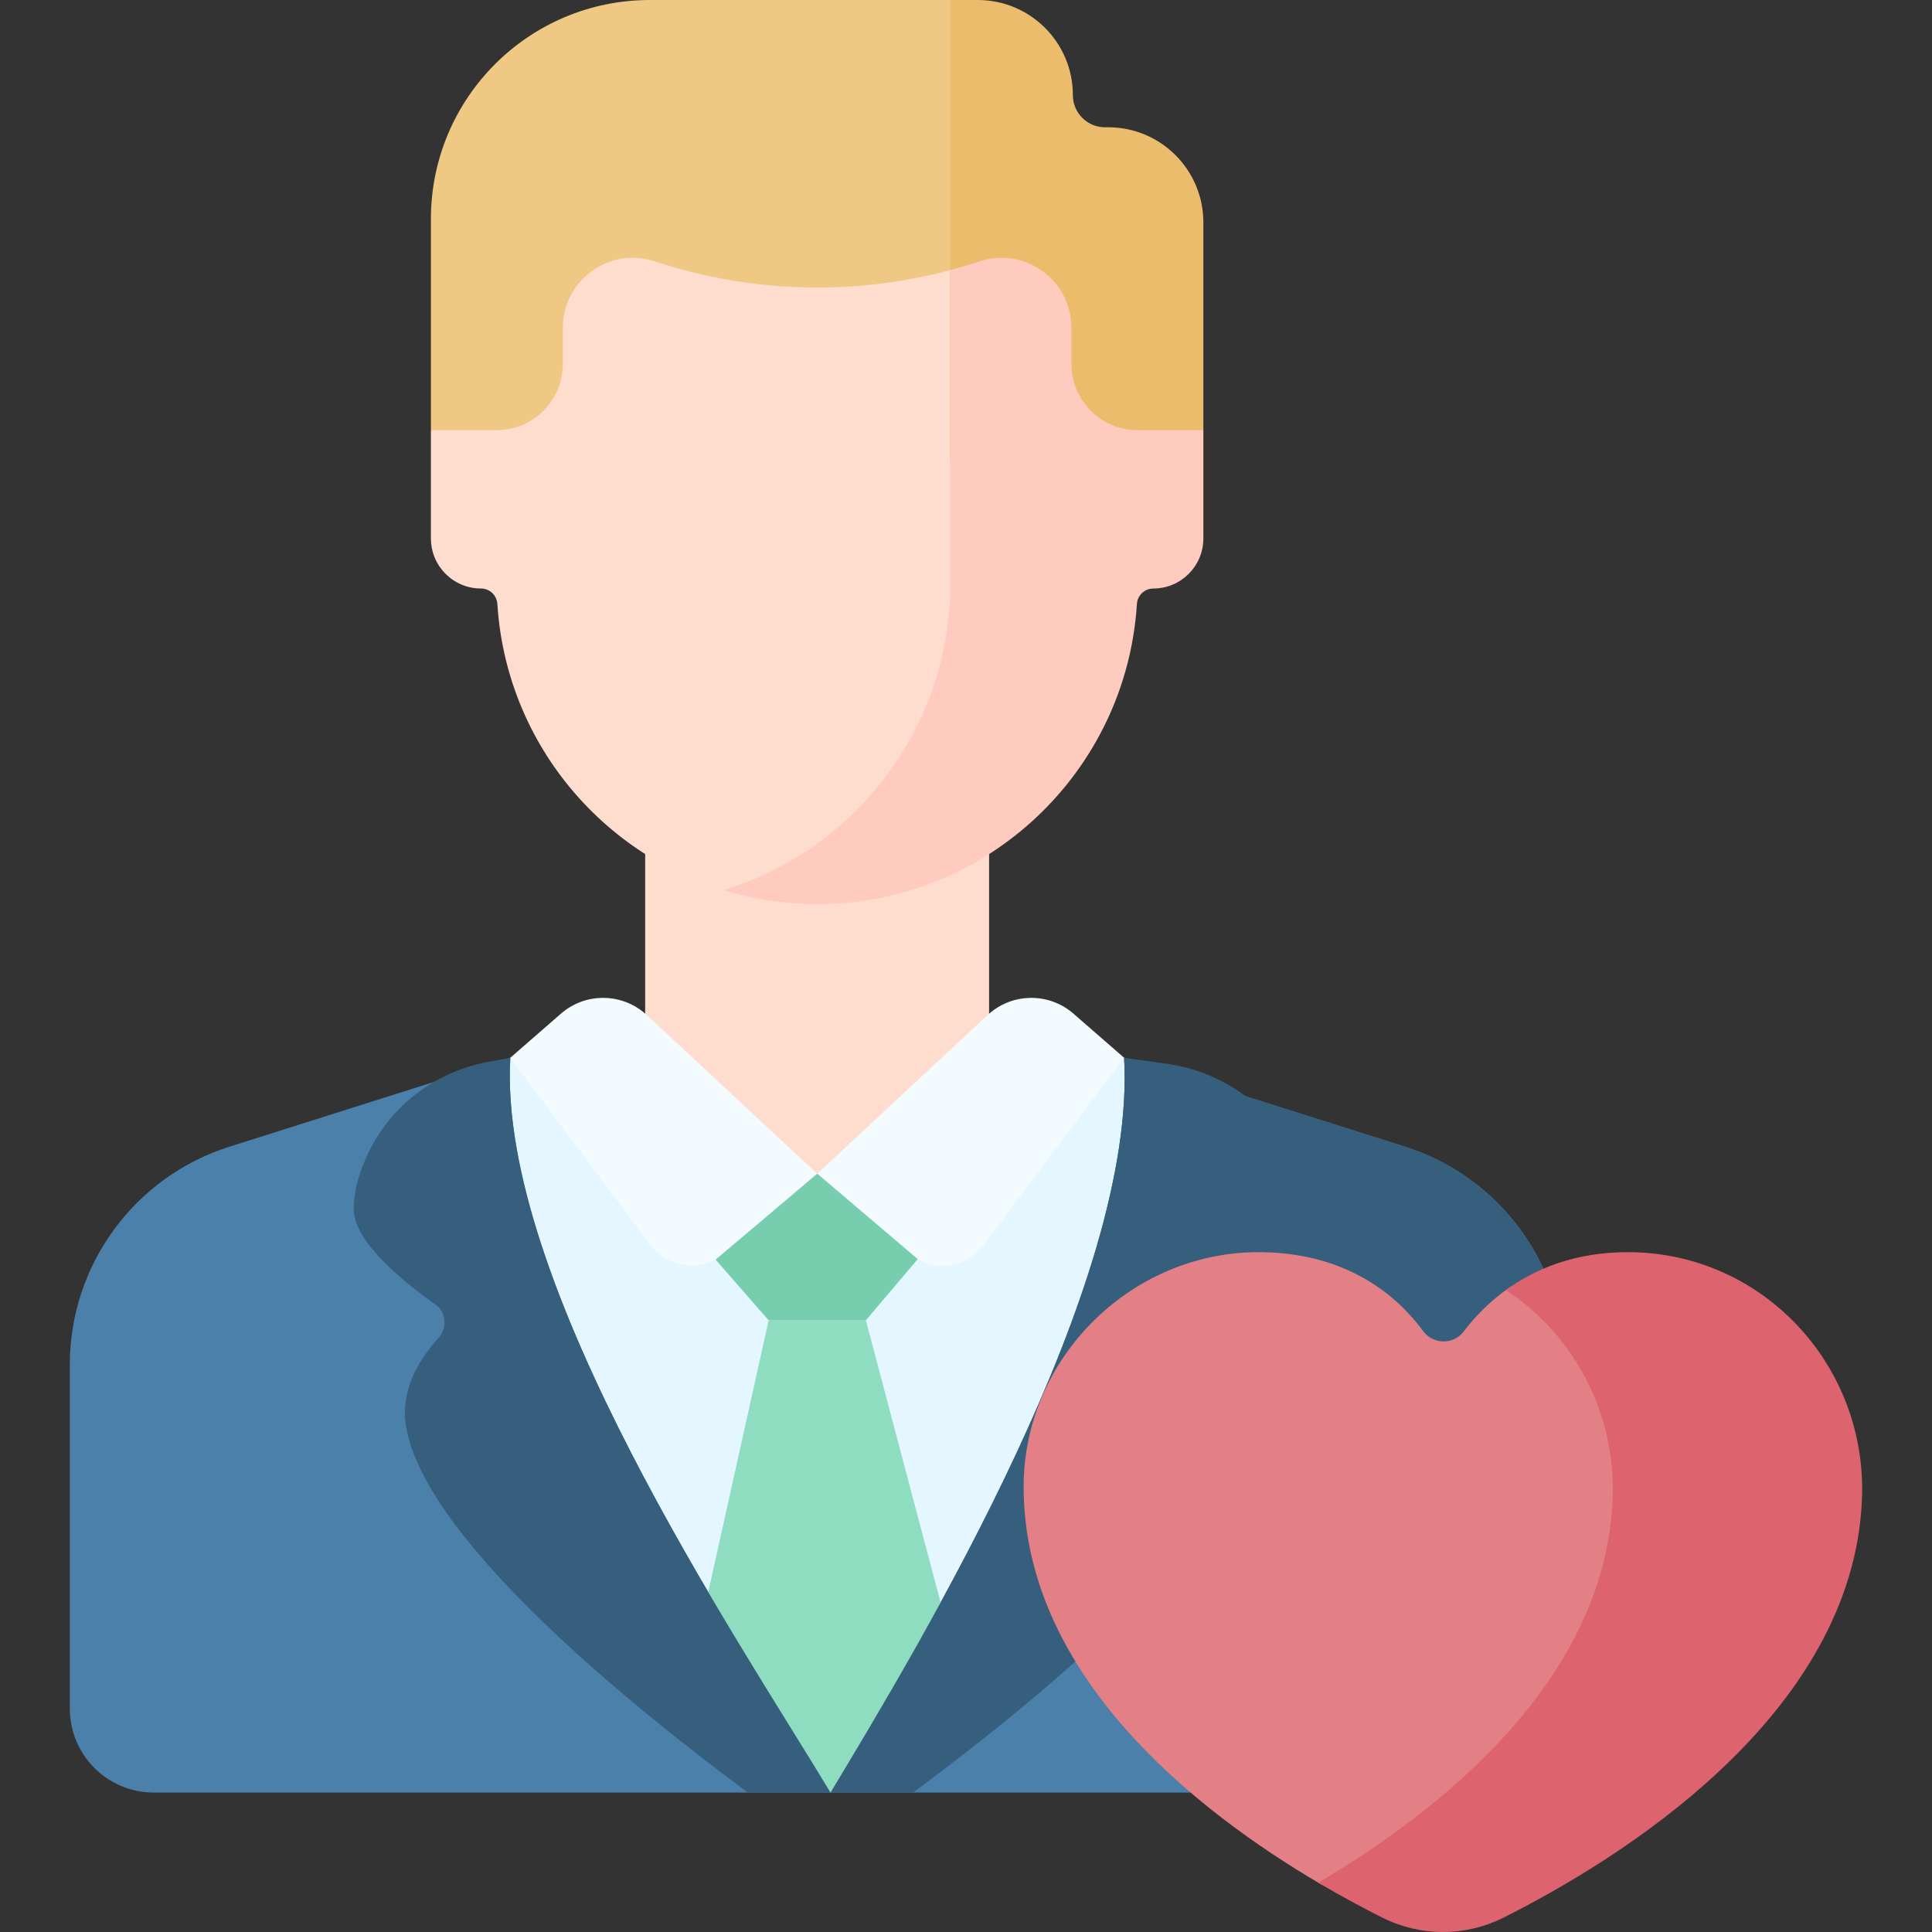 <svg id="Capa_1" enable-background="new 0 0 512 512" height="512" viewBox="0 0 512 512" width="512" xmlns="http://www.w3.org/2000/svg"><rect x="0" y="0" width="512" height="512" fill="#333333" stroke="none"/><g><g><g><g><g><g><path d="m257.457 0h1.664c-.003 0-.007 0-.01 0h-86.887c-32.048 0-58.028 25.98-58.028 58.029v55.972l13.86 8.454h129.402v-122.455z" fill="#efc984"/></g><path d="m297.896 280.319-81.313-2.858-81.347 2.858-74.436 23.567c-25.182 7.973-42.295 31.342-42.295 57.755v91.16c0 12.288 9.962 22.25 22.25 22.25h351.623c12.288 0 22.25-9.962 22.25-22.25v-91.16c0-26.414-17.114-49.783-42.295-57.755z" fill="#4a80aa"/><g><path d="m372.332 303.886-74.436-23.567-65.328-2.296-.751 24.739 74.436 23.567c25.182 7.973 42.295 31.342 42.295 57.755v90.967h43.829c12.288 0 22.25-9.962 22.25-22.25v-91.16c.001-26.413-17.113-49.782-42.295-57.755z" fill="#365e7d"/></g><g><path d="m297.896 280.319-81.313-2.858-81.347 2.858c-3.437 59.88 60.431 154.163 84.858 194.728 24.428-40.565 81.239-134.848 77.802-194.728z" fill="#e4f6ff"/></g><path d="m254.705 445.249-25.24-95.352h-25.764l-21.382 96.187 37.776 28.964z" fill="#8fddc1"/><g><g><g><g><g><g><g><g><path d="m262.122 275.86v-57.53h-91.145v57.53c0 25.169 45.573 52.612 45.573 52.612s45.572-27.443 45.572-52.612z" fill="#ffddce"/></g></g></g></g></g></g></g><path d="m257.457 158.678v-88.718c-27.343 8.542-56.696 8.314-83.932-.684l-.033-.011c-11.983-3.959-24.33 4.965-24.33 17.586v9.605c0 9.69-7.855 17.545-17.544 17.545h-17.422v28.69c0 7.331 5.943 13.274 13.274 13.274 2.313 0 4.195 1.812 4.341 4.12 2.479 39.312 31.686 71.368 69.661 78.174 32.327-12.154 55.434-43.131 55.985-79.581z" fill="#ffddce"/><path d="m293.69 33.729h-.85c-4.703 0-8.516-3.813-8.516-8.515.001-13.926-11.288-25.214-25.213-25.214h-7.284v122.455h50.512l16.563-8.454v-55.058c.001-13.926-11.287-25.214-25.212-25.214z" fill="#eabc6b"/><path d="m301.481 114.001c-9.689 0-17.544-7.855-17.544-17.544v-9.602c0-12.622-12.349-21.546-24.333-17.585-2.573.85-5.169 1.595-7.776 2.289v84.406c-.57 37.698-25.687 69.44-60.08 79.938 7.846 2.393 16.171 3.691 24.802 3.691 45.083 0 81.94-35.131 84.739-79.509.146-2.308 2.028-4.12 4.341-4.12 7.331 0 13.274-5.943 13.274-13.274v-28.69z" fill="#ffcbbe"/></g><g><g><g><g><g><path d="m216.549 311.04-24.267 20.989c-5.992 5.182-15.121 4.201-19.874-2.138l-37.172-49.572 13.413-11.686c6.566-5.72 16.391-5.557 22.764.377z" fill="#f4fbff"/></g></g></g></g></g><g><g><g><g><g><g><path d="m216.583 311.04 24.267 20.989c5.992 5.182 15.121 4.201 19.874-2.138l37.172-49.572-13.414-11.686c-6.566-5.72-16.391-5.557-22.764.377z" fill="#f4fbff"/></g></g></g></g></g></g></g><g fill="#365e7d"><path d="m135.236 280.319-5.931 1.103c-13.093 2.434-24.508 10.573-30.772 22.326-2.756 5.171-4.778 10.934-4.778 16.714 0 8.705 13.467 19.482 21.636 25.219 2.804 1.969 3.239 6.287.87 8.849-4.622 4.998-10.374 13.502-8.633 23.637 5.033 29.303 57.714 72.487 90.546 96.88h21.922c-24.429-40.565-88.296-134.848-84.86-194.728z"/><path d="m242.01 475.048c32.831-24.394 85.513-67.578 90.546-96.88 1.741-10.135-4.011-18.639-8.633-23.637-2.369-2.562-1.934-6.88.87-8.849 8.169-5.737 21.636-16.514 21.636-25.219 0-4.538-1.246-9.065-3.116-13.304-6.069-13.761-19.132-23.156-34.027-25.243l-11.39-1.595c3.437 59.88-53.374 154.163-77.801 194.728h21.915z"/></g></g><path d="m189.643 333.811 14.058 16.086h25.764l13.746-16.223-26.628-22.634z" fill="#77ceaf"/></g></g><path d="m431.837 396.304c.883-22.31-9.385-42.484-25.83-54.922-1.809-1.368-4.305-1.361-6.164-.06-5.268 3.688-9.183 7.895-11.954 11.541-2.709 3.564-8.112 3.476-10.759-.134-6.402-8.728-19.372-20.568-42.738-20.888-34.312-.47-63.142 27.882-63.119 62.198.034 50.099 45.809 85.946 78.588 105.195 1.681.987 3.76.961 5.421-.059 32.732-20.108 74.663-55.052 76.555-102.871z" fill="#e28086"/><g><path d="m431.972 331.838c-14.474-.132-25.201 4.434-32.907 10.045 17.82 11.686 29.211 32.336 28.3 55.342-1.907 48.179-45.974 82.801-78.015 101.706 6.252 3.689 12.049 6.783 16.982 9.259 10.104 5.071 21.989 5.081 32.094.011 30.207-15.158 92.738-53.383 95.017-110.976 1.398-35.297-26.147-65.065-61.471-65.387z" fill="#dd636e"/></g></g></svg>